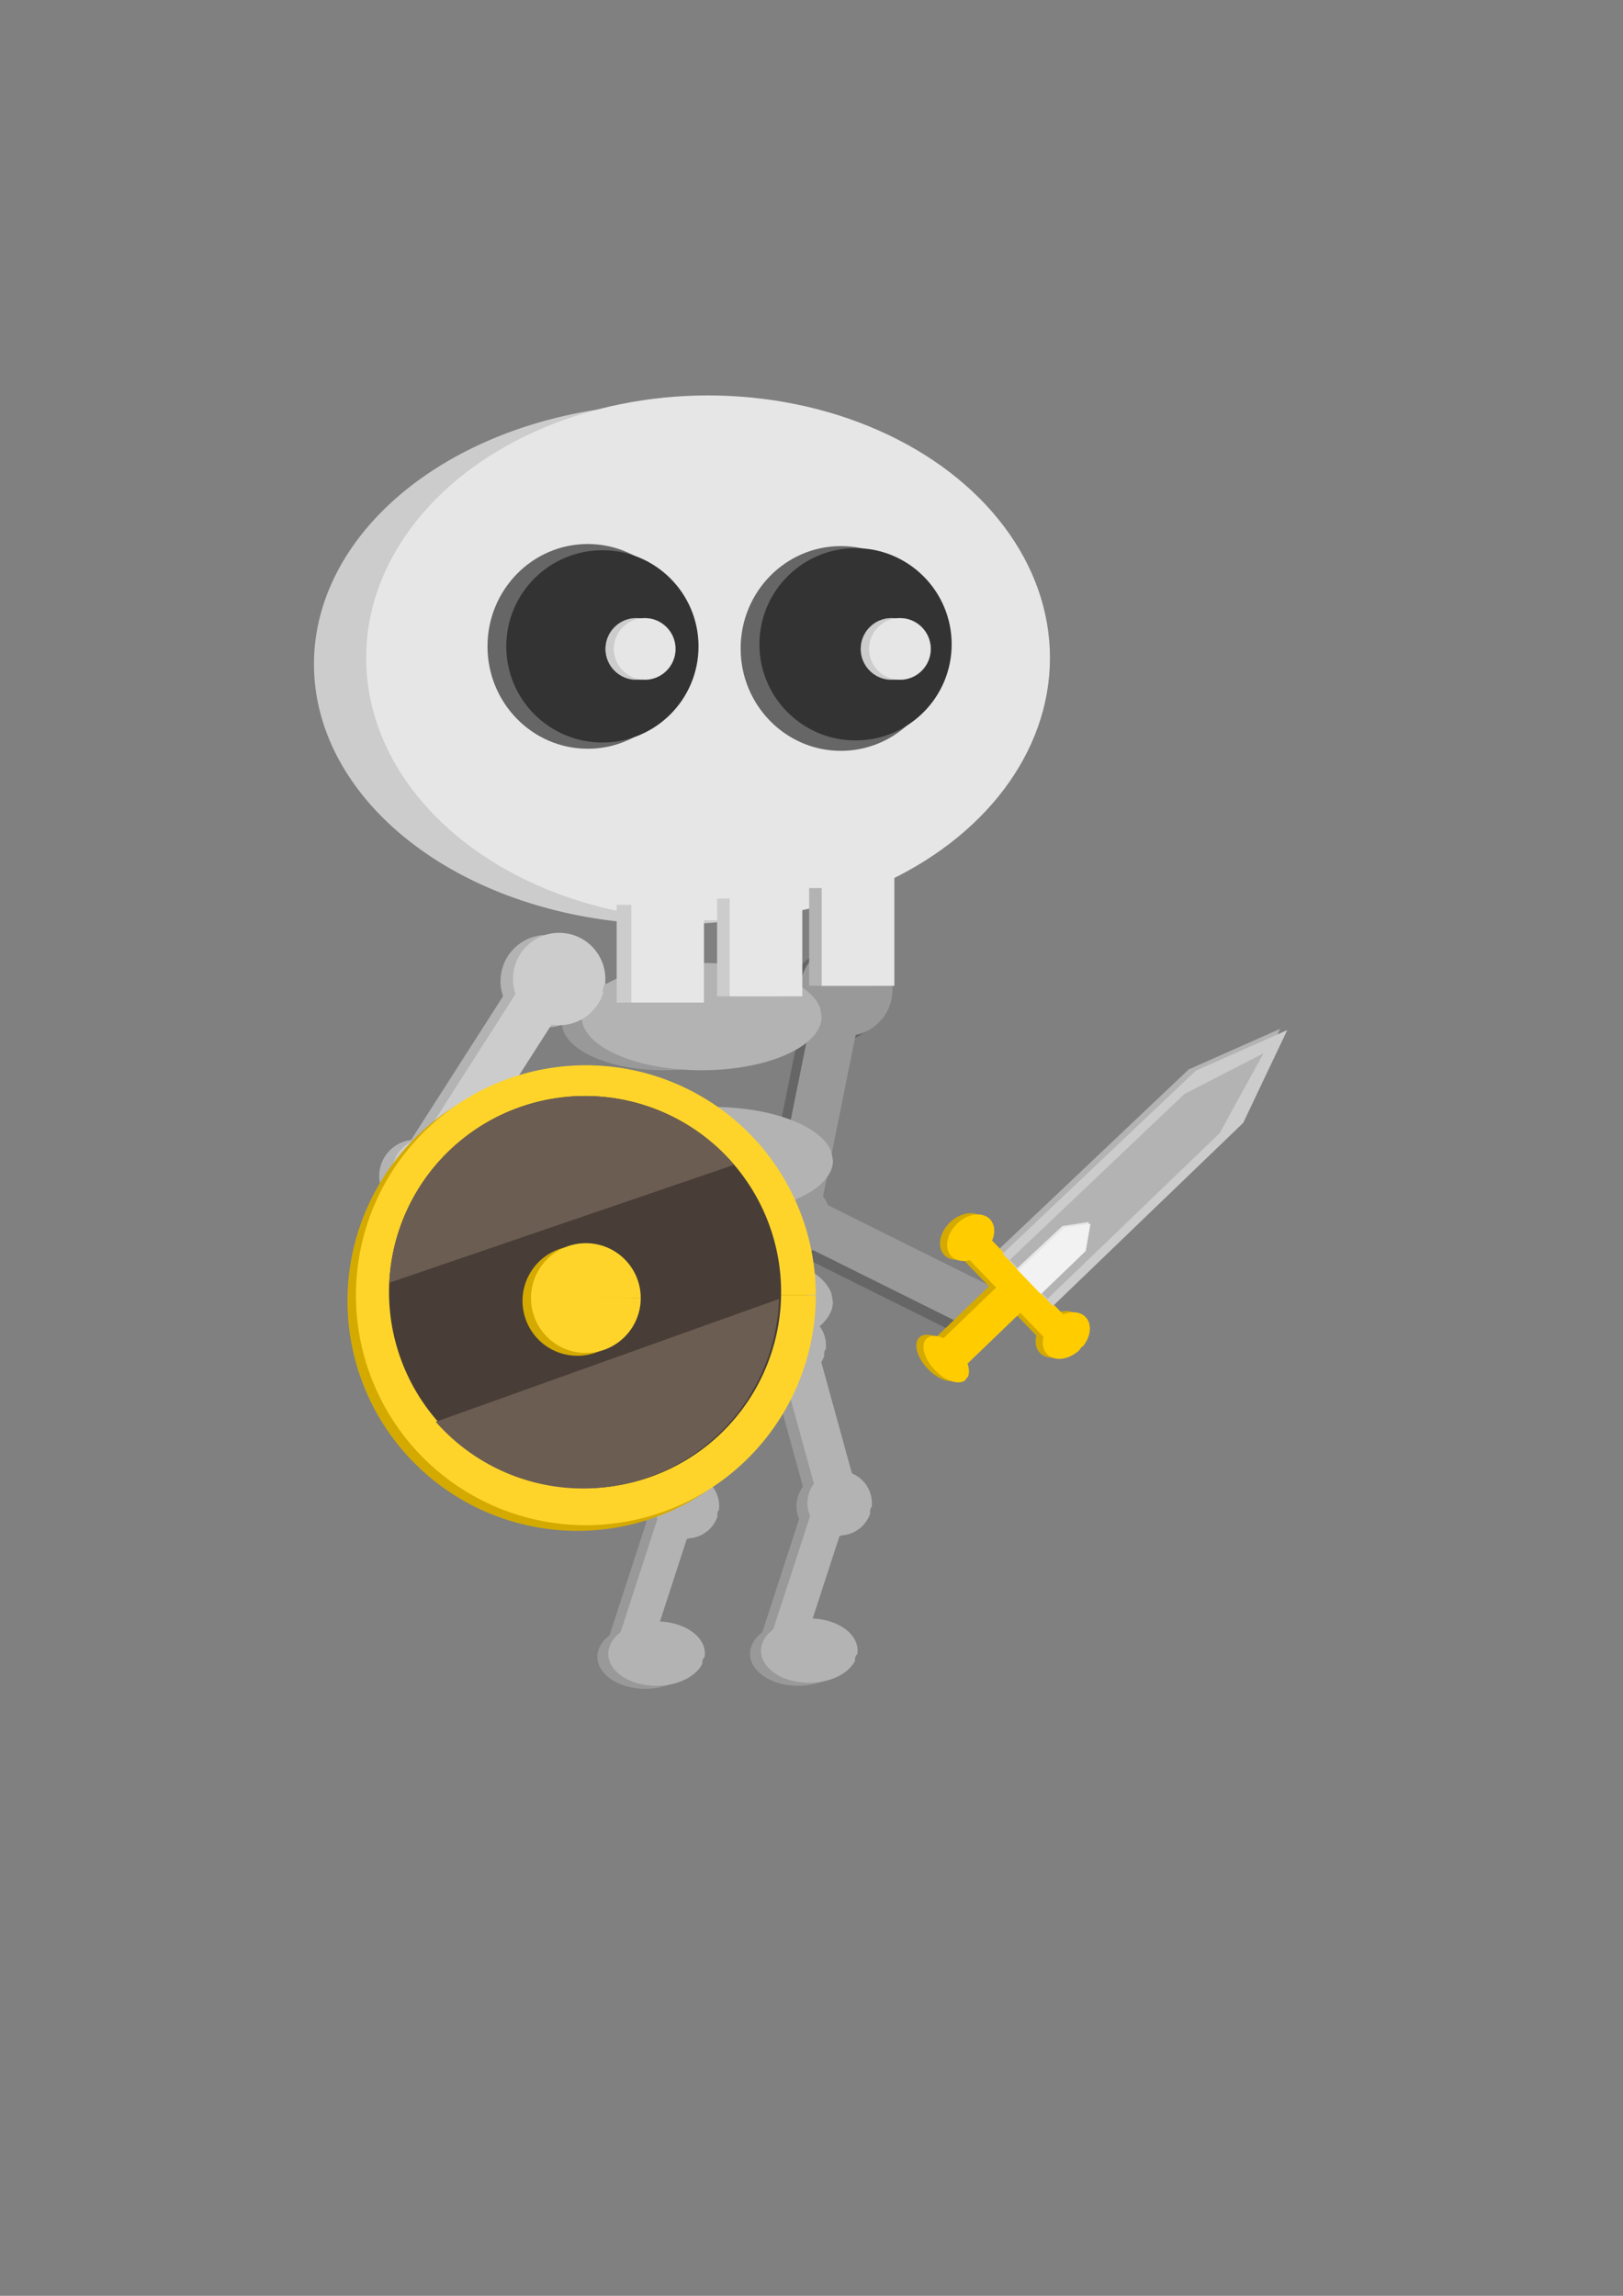 <?xml version="1.0" encoding="UTF-8" standalone="no"?>
<!-- Created with Inkscape (http://www.inkscape.org/) -->

<svg
   width="210mm"
   height="297mm"
   viewBox="0 0 210 297"
   version="1.1"
   id="svg1"
   inkscape:version="1.3.2 (091e20e, 2023-11-25, custom)"
   sodipodi:docname="Skeleton.svg"
   xmlns:inkscape="http://www.inkscape.org/namespaces/inkscape"
   xmlns:sodipodi="http://sodipodi.sourceforge.net/DTD/sodipodi-0.dtd"
   xmlns="http://www.w3.org/2000/svg"
   xmlns:svg="http://www.w3.org/2000/svg">
  <rect x="0" y="0" width="210" height="297" fill="#808080" stroke="none"/>
  <sodipodi:namedview
     id="namedview1"
     pagecolor="#505050"
     bordercolor="#eeeeee"
     borderopacity="1"
     inkscape:showpageshadow="0"
     inkscape:pageopacity="0"
     inkscape:pagecheckerboard="0"
     inkscape:deskcolor="#505050"
     inkscape:document-units="mm"
     inkscape:zoom="1.0242632"
     inkscape:cx="673.1668"
     inkscape:cy="493.52548"
     inkscape:window-width="1920"
     inkscape:window-height="1009"
     inkscape:window-x="-8"
     inkscape:window-y="-8"
     inkscape:window-maximized="1"
     inkscape:current-layer="layer2"
     showguides="true" />
  <defs
     id="defs1">
    <inkscape:path-effect
       effect="fillet_chamfer"
       id="path-effect108"
       is_visible="true"
       lpeversion="1"
       nodesatellites_param="F,0,0,1,0,0,0,1 @ F,0,0,1,0,14.613,0,1 @ F,0,0,1,0,0,0,1 @ F,0,0,1,0,30.102,0,1"
       radius="0"
       unit="px"
       method="auto"
       mode="F"
       chamfer_steps="1"
       flexible="false"
       use_knot_distance="true"
       apply_no_radius="true"
       apply_with_radius="true"
       only_selected="false"
       hide_knots="false" />
    <inkscape:path-effect
       effect="fillet_chamfer"
       id="path-effect77"
       is_visible="true"
       lpeversion="1"
       nodesatellites_param="F,0,0,1,0,0,0,1 @ F,0,0,1,0,0,0,1 @ F,0,0,1,0,0,0,1 @ F,0,0,1,0,0,0,1"
       radius="0"
       unit="px"
       method="auto"
       mode="F"
       chamfer_steps="1"
       flexible="false"
       use_knot_distance="true"
       apply_no_radius="true"
       apply_with_radius="true"
       only_selected="false"
       hide_knots="false" />
  </defs>
  <g
     inkscape:groupmode="layer"
     id="layer6"
     inkscape:label="Layer -3" />
  <g
     inkscape:groupmode="layer"
     id="layer5"
     inkscape:label="Layer -2"
     sodipodi:insensitive="true">
    <g
       id="g15"
       transform="rotate(-4.371,-345.86,568.453)">
      <path
         style="fill:#666666;fill-opacity:1;stroke:#666666;stroke-width:0.27"
         id="path12"
         sodipodi:type="arc"
         sodipodi:cx="140.28043"
         sodipodi:cy="164.75642"
         sodipodi:rx="5.8421469"
         sodipodi:ry="5.8421197"
         sodipodi:start="0"
         sodipodi:end="6.1253242"
         sodipodi:open="true"
         sodipodi:arc-type="arc"
         d="m 146.123,164.756 a 5.842,5.842 0 0 1 -5.612,5.838 5.842,5.842 0 0 1 -6.054,-5.377 5.842,5.842 0 0 1 5.134,-6.262 5.842,5.842 0 0 1 6.46,4.883" />
      <rect
         style="fill:#666666;fill-opacity:1;stroke:#666666;stroke-width:0.202"
         id="rect12"
         width="5.854"
         height="25.925"
         x="176.246"
         y="122.401"
         transform="rotate(15.805)" />
      <path
         style="fill:#666666;fill-opacity:1;stroke:#666666;stroke-width:0.213"
         id="path13"
         sodipodi:type="arc"
         sodipodi:cx="131.33022"
         sodipodi:cy="193.79884"
         sodipodi:rx="4.5924873"
         sodipodi:ry="4.5924659"
         sodipodi:start="0"
         sodipodi:end="6.1253242"
         sodipodi:open="true"
         sodipodi:arc-type="arc"
         d="m 135.923,193.799 a 4.592,4.592 0 0 1 -4.411,4.589 4.592,4.592 0 0 1 -4.759,-4.227 4.592,4.592 0 0 1 4.036,-4.922 4.592,4.592 0 0 1 5.078,3.838" />
      <rect
         style="fill:#666666;fill-opacity:1;stroke:#666666;stroke-width:0.202"
         id="rect13"
         width="5.854"
         height="25.925"
         x="-101.642"
         y="213.895"
         transform="rotate(-59.195)" />
      <path
         style="fill:#999999;fill-opacity:1;stroke:#999999;stroke-width:0.27"
         id="path14"
         sodipodi:type="arc"
         sodipodi:cx="141.74168"
         sodipodi:cy="164.02579"
         sodipodi:rx="5.8421469"
         sodipodi:ry="5.8421197"
         sodipodi:start="0"
         sodipodi:end="6.1253242"
         sodipodi:open="true"
         sodipodi:arc-type="arc"
         d="m 147.584,164.026 a 5.842,5.842 0 0 1 -5.612,5.838 5.842,5.842 0 0 1 -6.054,-5.377 5.842,5.842 0 0 1 5.134,-6.262 5.842,5.842 0 0 1 6.46,4.883" />
      <rect
         style="fill:#999999;fill-opacity:1;stroke:#999999;stroke-width:0.202"
         id="rect14"
         width="5.854"
         height="25.925"
         x="177.453"
         y="121.3"
         transform="rotate(15.805)" />
      <path
         style="fill:#999999;fill-opacity:1;stroke:#999999;stroke-width:0.213"
         id="path15"
         sodipodi:type="arc"
         sodipodi:cx="132.79147"
         sodipodi:cy="193.06821"
         sodipodi:rx="4.5924873"
         sodipodi:ry="4.5924659"
         sodipodi:start="0"
         sodipodi:end="6.1253242"
         sodipodi:open="true"
         sodipodi:arc-type="arc"
         d="m 137.384,193.068 a 4.592,4.592 0 0 1 -4.411,4.589 4.592,4.592 0 0 1 -4.759,-4.227 4.592,4.592 0 0 1 4.036,-4.922 4.592,4.592 0 0 1 5.078,3.838" />
      <rect
         style="fill:#999999;fill-opacity:1;stroke:#999999;stroke-width:0.202"
         id="rect15"
         width="5.854"
         height="25.925"
         x="-100.266"
         y="214.776"
         transform="rotate(-59.195)" />
    </g>
  </g>
  <g
     inkscape:groupmode="layer"
     id="layer4"
     inkscape:label="Layer -1">
    <g
       id="g54"
       transform="matrix(1.394,0,0,0.717,-27.111,42.852)">
      <path
         style="fill:#999999;stroke-width:0.28"
         id="path53"
         sodipodi:type="arc"
         sodipodi:cx="81.099625"
         sodipodi:cy="124.7546"
         sodipodi:rx="9.4981546"
         sodipodi:ry="8.5848713"
         sodipodi:start="0"
         sodipodi:end="6.1253242"
         sodipodi:open="true"
         sodipodi:arc-type="arc"
         d="m 90.598,124.755 a 9.498,8.585 0 0 1 -9.123,8.578 9.498,8.585 0 0 1 -9.843,-7.901 9.498,8.585 0 0 1 8.347,-9.202 9.498,8.585 0 0 1 10.502,7.175" />
      <path
         style="fill:#b3b3b3;stroke-width:0.228"
         id="path54"
         sodipodi:type="arc"
         sodipodi:cx="84.570114"
         sodipodi:cy="123.65867"
         sodipodi:rx="11.142065"
         sodipodi:ry="9.6808109"
         sodipodi:start="0"
         sodipodi:end="6.1253242"
         sodipodi:open="true"
         sodipodi:arc-type="arc"
         d="m 95.712,123.659 a 11.142,9.681 0 0 1 -10.702,9.673 11.142,9.681 0 0 1 -11.547,-8.91 11.142,9.681 0 0 1 9.791,-10.376 11.142,9.681 0 0 1 12.32,8.091" />
    </g>
    <g
       id="g57"
       transform="matrix(1.394,0,0,0.717,-25.649,61.483)">
      <path
         style="fill:#999999;stroke-width:0.28"
         id="path56"
         sodipodi:type="arc"
         sodipodi:cx="81.099625"
         sodipodi:cy="124.7546"
         sodipodi:rx="9.4981546"
         sodipodi:ry="8.5848713"
         sodipodi:start="0"
         sodipodi:end="6.1253242"
         sodipodi:open="true"
         sodipodi:arc-type="arc"
         d="m 90.598,124.755 a 9.498,8.585 0 0 1 -9.123,8.578 9.498,8.585 0 0 1 -9.843,-7.901 9.498,8.585 0 0 1 8.347,-9.202 9.498,8.585 0 0 1 10.502,7.175" />
      <path
         style="fill:#b3b3b3;stroke-width:0.228"
         id="path57"
         sodipodi:type="arc"
         sodipodi:cx="84.570114"
         sodipodi:cy="123.65867"
         sodipodi:rx="11.142065"
         sodipodi:ry="9.6808109"
         sodipodi:start="0"
         sodipodi:end="6.1253242"
         sodipodi:open="true"
         sodipodi:arc-type="arc"
         d="m 95.712,123.659 a 11.142,9.681 0 0 1 -10.702,9.673 11.142,9.681 0 0 1 -11.547,-8.91 11.142,9.681 0 0 1 9.791,-10.376 11.142,9.681 0 0 1 12.32,8.091" />
    </g>
    <g
       id="g30">
      <path
         style="fill:#999999;stroke-width:0.28"
         id="path58"
         sodipodi:type="arc"
         sodipodi:cx="87.398521"
         sodipodi:cy="169.19536"
         sodipodi:rx="13.239851"
         sodipodi:ry="6.1551905"
         sodipodi:start="0"
         sodipodi:end="6.1253242"
         sodipodi:open="true"
         sodipodi:arc-type="arc"
         d="m 100.638,169.195 a 13.24,6.155 0 0 1 -12.717,6.15 13.24,6.155 0 0 1 -13.721,-5.665 13.24,6.155 0 0 1 11.635,-6.597 13.24,6.155 0 0 1 14.639,5.144" />
      <g
         id="g23"
         transform="translate(-84.598,-23.507)">
        <path
           style="fill:#999999;fill-opacity:1;stroke:#999999;stroke-width:0.189"
           id="path21"
           sodipodi:type="arc"
           sodipodi:cx="216.4249"
           sodipodi:cy="141.74715"
           sodipodi:rx="4.0750484"
           sodipodi:ry="4.0750294"
           sodipodi:start="0"
           sodipodi:end="6.1253242"
           sodipodi:open="true"
           sodipodi:arc-type="arc"
           d="m 220.5,141.747 a 4.075,4.075 0 0 1 -3.914,4.072 4.075,4.075 0 0 1 -4.223,-3.751 4.075,4.075 0 0 1 3.581,-4.368 4.075,4.075 0 0 1 4.506,3.406"
           transform="rotate(16.829)" />
        <rect
           style="fill:#999999;fill-opacity:1;stroke:#999999;stroke-width:0.17"
           id="rect21"
           width="4.923"
           height="21.802"
           x="105.371"
           y="235.318"
           transform="rotate(-15.393)" />
        <path
           style="fill:#999999;fill-opacity:1;stroke:#999999;stroke-width:0.189"
           id="path22"
           sodipodi:type="arc"
           sodipodi:cx="228.01982"
           sodipodi:cy="159.56006"
           sodipodi:rx="4.0750484"
           sodipodi:ry="4.0750294"
           sodipodi:start="0"
           sodipodi:end="6.1253242"
           sodipodi:open="true"
           sodipodi:arc-type="arc"
           d="m 232.095,159.56 a 4.075,4.075 0 0 1 -3.914,4.072 4.075,4.075 0 0 1 -4.223,-3.751 4.075,4.075 0 0 1 3.581,-4.368 4.075,4.075 0 0 1 4.506,3.406"
           transform="rotate(16.829)" />
        <rect
           style="fill:#999999;fill-opacity:1;stroke:#999999;stroke-width:0.147"
           id="rect22"
           width="4.272"
           height="18.919"
           x="228.253"
           y="156.366"
           transform="rotate(18.025)" />
        <path
           style="fill:#999999;fill-opacity:1;stroke:#999999;stroke-width:0.234"
           id="path23"
           sodipodi:type="arc"
           sodipodi:cx="258.40021"
           sodipodi:cy="205.68243"
           sodipodi:rx="5.9748015"
           sodipodi:ry="4.2657647"
           sodipodi:start="0"
           sodipodi:end="6.1253242"
           sodipodi:open="true"
           sodipodi:arc-type="arc"
           d="m 264.375,205.682 a 5.975,4.266 0 0 1 -5.739,4.262 5.975,4.266 0 0 1 -6.192,-3.926 5.975,4.266 0 0 1 5.25,-4.572 5.975,4.266 0 0 1 6.606,3.565"
           transform="matrix(0.981,0.196,-0.415,0.91,0,0)" />
        <path
           style="fill:#b3b3b3;fill-opacity:1;stroke:#b3b3b3;stroke-width:0.189"
           id="path18"
           sodipodi:type="arc"
           sodipodi:cx="217.67261"
           sodipodi:cy="140.96494"
           sodipodi:rx="4.0750484"
           sodipodi:ry="4.0750294"
           sodipodi:start="0"
           sodipodi:end="6.1253242"
           sodipodi:open="true"
           sodipodi:arc-type="arc"
           d="m 221.748,140.965 a 4.075,4.075 0 0 1 -3.914,4.072 4.075,4.075 0 0 1 -4.223,-3.751 4.075,4.075 0 0 1 3.581,-4.368 4.075,4.075 0 0 1 4.506,3.406"
           transform="rotate(16.829)" />
        <rect
           style="fill:#b3b3b3;fill-opacity:1;stroke:#b3b3b3;stroke-width:0.17"
           id="rect18"
           width="4.923"
           height="21.802"
           x="106.843"
           y="235.321"
           transform="rotate(-15.393)" />
        <path
           style="fill:#b3b3b3;fill-opacity:1;stroke:#b3b3b3;stroke-width:0.189"
           id="path19"
           sodipodi:type="arc"
           sodipodi:cx="229.26753"
           sodipodi:cy="158.77785"
           sodipodi:rx="4.0750484"
           sodipodi:ry="4.0750294"
           sodipodi:start="0"
           sodipodi:end="6.1253242"
           sodipodi:open="true"
           sodipodi:arc-type="arc"
           d="m 233.343,158.778 a 4.075,4.075 0 0 1 -3.914,4.072 4.075,4.075 0 0 1 -4.223,-3.751 4.075,4.075 0 0 1 3.581,-4.368 4.075,4.075 0 0 1 4.506,3.406"
           transform="rotate(16.829)" />
        <rect
           style="fill:#b3b3b3;fill-opacity:1;stroke:#b3b3b3;stroke-width:0.147"
           id="rect19"
           width="4.272"
           height="18.919"
           x="229.484"
           y="155.558"
           transform="rotate(18.025)" />
        <path
           style="fill:#b3b3b3;fill-opacity:1;stroke:#b3b3b3;stroke-width:0.234"
           id="path20"
           sodipodi:type="arc"
           sodipodi:cx="259.56238"
           sodipodi:cy="205.00548"
           sodipodi:rx="5.9748015"
           sodipodi:ry="4.2657647"
           sodipodi:start="0"
           sodipodi:end="6.1253242"
           sodipodi:open="true"
           sodipodi:arc-type="arc"
           d="m 265.537,205.005 a 5.975,4.266 0 0 1 -5.739,4.262 5.975,4.266 0 0 1 -6.192,-3.926 5.975,4.266 0 0 1 5.25,-4.572 5.975,4.266 0 0 1 6.606,3.565"
           transform="matrix(0.981,0.196,-0.415,0.91,0,0)" />
      </g>
      <g
         id="g29"
         transform="translate(-64.837,-23.894)">
        <path
           style="fill:#999999;fill-opacity:1;stroke:#999999;stroke-width:0.189"
           id="path24"
           sodipodi:type="arc"
           sodipodi:cx="216.4249"
           sodipodi:cy="141.74715"
           sodipodi:rx="4.0750484"
           sodipodi:ry="4.0750294"
           sodipodi:start="0"
           sodipodi:end="6.1253242"
           sodipodi:open="true"
           sodipodi:arc-type="arc"
           d="m 220.5,141.747 a 4.075,4.075 0 0 1 -3.914,4.072 4.075,4.075 0 0 1 -4.223,-3.751 4.075,4.075 0 0 1 3.581,-4.368 4.075,4.075 0 0 1 4.506,3.406"
           transform="rotate(16.829)" />
        <rect
           style="fill:#999999;fill-opacity:1;stroke:#999999;stroke-width:0.17"
           id="rect24"
           width="4.923"
           height="21.802"
           x="105.371"
           y="235.318"
           transform="rotate(-15.393)" />
        <path
           style="fill:#999999;fill-opacity:1;stroke:#999999;stroke-width:0.189"
           id="path25"
           sodipodi:type="arc"
           sodipodi:cx="228.01982"
           sodipodi:cy="159.56006"
           sodipodi:rx="4.0750484"
           sodipodi:ry="4.0750294"
           sodipodi:start="0"
           sodipodi:end="6.1253242"
           sodipodi:open="true"
           sodipodi:arc-type="arc"
           d="m 232.095,159.56 a 4.075,4.075 0 0 1 -3.914,4.072 4.075,4.075 0 0 1 -4.223,-3.751 4.075,4.075 0 0 1 3.581,-4.368 4.075,4.075 0 0 1 4.506,3.406"
           transform="rotate(16.829)" />
        <rect
           style="fill:#999999;fill-opacity:1;stroke:#999999;stroke-width:0.147"
           id="rect25"
           width="4.272"
           height="18.919"
           x="228.253"
           y="156.366"
           transform="rotate(18.025)" />
        <path
           style="fill:#999999;fill-opacity:1;stroke:#999999;stroke-width:0.234"
           id="path26"
           sodipodi:type="arc"
           sodipodi:cx="258.40021"
           sodipodi:cy="205.68243"
           sodipodi:rx="5.9748015"
           sodipodi:ry="4.2657647"
           sodipodi:start="0"
           sodipodi:end="6.1253242"
           sodipodi:open="true"
           sodipodi:arc-type="arc"
           d="m 264.375,205.682 a 5.975,4.266 0 0 1 -5.739,4.262 5.975,4.266 0 0 1 -6.192,-3.926 5.975,4.266 0 0 1 5.25,-4.572 5.975,4.266 0 0 1 6.606,3.565"
           transform="matrix(0.981,0.196,-0.415,0.91,0,0)" />
        <path
           style="fill:#b3b3b3;fill-opacity:1;stroke:#b3b3b3;stroke-width:0.189"
           id="path27"
           sodipodi:type="arc"
           sodipodi:cx="217.67261"
           sodipodi:cy="140.96494"
           sodipodi:rx="4.0750484"
           sodipodi:ry="4.0750294"
           sodipodi:start="0"
           sodipodi:end="6.1253242"
           sodipodi:open="true"
           sodipodi:arc-type="arc"
           d="m 221.748,140.965 a 4.075,4.075 0 0 1 -3.914,4.072 4.075,4.075 0 0 1 -4.223,-3.751 4.075,4.075 0 0 1 3.581,-4.368 4.075,4.075 0 0 1 4.506,3.406"
           transform="rotate(16.829)" />
        <rect
           style="fill:#b3b3b3;fill-opacity:1;stroke:#b3b3b3;stroke-width:0.17"
           id="rect27"
           width="4.923"
           height="21.802"
           x="106.843"
           y="235.321"
           transform="rotate(-15.393)" />
        <path
           style="fill:#b3b3b3;fill-opacity:1;stroke:#b3b3b3;stroke-width:0.189"
           id="path28"
           sodipodi:type="arc"
           sodipodi:cx="229.26753"
           sodipodi:cy="158.77785"
           sodipodi:rx="4.0750484"
           sodipodi:ry="4.0750294"
           sodipodi:start="0"
           sodipodi:end="6.1253242"
           sodipodi:open="true"
           sodipodi:arc-type="arc"
           d="m 233.343,158.778 a 4.075,4.075 0 0 1 -3.914,4.072 4.075,4.075 0 0 1 -4.223,-3.751 4.075,4.075 0 0 1 3.581,-4.368 4.075,4.075 0 0 1 4.506,3.406"
           transform="rotate(16.829)" />
        <rect
           style="fill:#b3b3b3;fill-opacity:1;stroke:#b3b3b3;stroke-width:0.147"
           id="rect28"
           width="4.272"
           height="18.919"
           x="229.484"
           y="155.558"
           transform="rotate(18.025)" />
        <path
           style="fill:#b3b3b3;fill-opacity:1;stroke:#b3b3b3;stroke-width:0.234"
           id="path29"
           sodipodi:type="arc"
           sodipodi:cx="259.56238"
           sodipodi:cy="205.00548"
           sodipodi:rx="5.9748015"
           sodipodi:ry="4.2657647"
           sodipodi:start="0"
           sodipodi:end="6.1253242"
           sodipodi:open="true"
           sodipodi:arc-type="arc"
           d="m 265.537,205.005 a 5.975,4.266 0 0 1 -5.739,4.262 5.975,4.266 0 0 1 -6.192,-3.926 5.975,4.266 0 0 1 5.25,-4.572 5.975,4.266 0 0 1 6.606,3.565"
           transform="matrix(0.981,0.196,-0.415,0.91,0,0)" />
      </g>
      <path
         style="fill:#b3b3b3;stroke-width:0.228"
         id="path59"
         sodipodi:type="arc"
         sodipodi:cx="92.236168"
         sodipodi:cy="168.40959"
         sodipodi:rx="15.531363"
         sodipodi:ry="6.9409585"
         sodipodi:start="0"
         sodipodi:end="6.1253242"
         sodipodi:open="true"
         sodipodi:arc-type="arc"
         d="m 107.768,168.41 a 15.531,6.941 0 0 1 -14.919,6.936 15.531,6.941 0 0 1 -16.096,-6.388 15.531,6.941 0 0 1 13.648,-7.44 15.531,6.941 0 0 1 17.173,5.801" />
    </g>
  </g>
  <g
     inkscape:groupmode="layer"
     id="layer3"
     inkscape:label="Layer 0">
    <g
       id="g74"
       transform="rotate(16.829,233.373,-89.212)">
      <path
         style="fill:#b3b3b3;fill-opacity:1;stroke:#b3b3b3;stroke-width:0.27"
         id="path73"
         sodipodi:type="arc"
         sodipodi:cx="140.28043"
         sodipodi:cy="164.75642"
         sodipodi:rx="5.8421469"
         sodipodi:ry="5.8421197"
         sodipodi:start="0"
         sodipodi:end="6.1253242"
         sodipodi:open="true"
         sodipodi:arc-type="arc"
         d="m 146.123,164.756 a 5.842,5.842 0 0 1 -5.612,5.838 5.842,5.842 0 0 1 -6.054,-5.377 5.842,5.842 0 0 1 5.134,-6.262 5.842,5.842 0 0 1 6.46,4.883" />
      <rect
         style="fill:#b3b3b3;fill-opacity:1;stroke:#b3b3b3;stroke-width:0.202"
         id="rect73"
         width="5.854"
         height="25.925"
         x="176.246"
         y="122.401"
         transform="rotate(15.805)" />
      <path
         style="fill:#b3b3b3;fill-opacity:1;stroke:#b3b3b3;stroke-width:0.213"
         id="path74"
         sodipodi:type="arc"
         sodipodi:cx="131.33022"
         sodipodi:cy="193.79884"
         sodipodi:rx="4.5924873"
         sodipodi:ry="4.5924659"
         sodipodi:start="0"
         sodipodi:end="6.1253242"
         sodipodi:open="true"
         sodipodi:arc-type="arc"
         d="m 135.923,193.799 a 4.592,4.592 0 0 1 -4.411,4.589 4.592,4.592 0 0 1 -4.759,-4.227 4.592,4.592 0 0 1 4.036,-4.922 4.592,4.592 0 0 1 5.078,3.838" />
      <rect
         style="fill:#b3b3b3;fill-opacity:1;stroke:#b3b3b3;stroke-width:0.202"
         id="rect74"
         width="5.854"
         height="25.925"
         x="-101.642"
         y="213.895"
         transform="rotate(-59.195)" />
      <path
         style="fill:#cccccc;fill-opacity:1;stroke:#cccccc;stroke-width:0.27"
         id="path71"
         sodipodi:type="arc"
         sodipodi:cx="141.74168"
         sodipodi:cy="164.02579"
         sodipodi:rx="5.8421469"
         sodipodi:ry="5.8421197"
         sodipodi:start="0"
         sodipodi:end="6.1253242"
         sodipodi:open="true"
         sodipodi:arc-type="arc"
         d="m 147.584,164.026 a 5.842,5.842 0 0 1 -5.612,5.838 5.842,5.842 0 0 1 -6.054,-5.377 5.842,5.842 0 0 1 5.134,-6.262 5.842,5.842 0 0 1 6.46,4.883" />
      <rect
         style="fill:#cccccc;fill-opacity:1;stroke:#cccccc;stroke-width:0.202"
         id="rect71"
         width="5.854"
         height="25.925"
         x="177.453"
         y="121.3"
         transform="rotate(15.805)" />
      <path
         style="fill:#cccccc;fill-opacity:1;stroke:#cccccc;stroke-width:0.213"
         id="path72"
         sodipodi:type="arc"
         sodipodi:cx="132.79147"
         sodipodi:cy="193.06821"
         sodipodi:rx="4.5924873"
         sodipodi:ry="4.5924659"
         sodipodi:start="0"
         sodipodi:end="6.1253242"
         sodipodi:open="true"
         sodipodi:arc-type="arc"
         d="m 137.384,193.068 a 4.592,4.592 0 0 1 -4.411,4.589 4.592,4.592 0 0 1 -4.759,-4.227 4.592,4.592 0 0 1 4.036,-4.922 4.592,4.592 0 0 1 5.078,3.838" />
      <rect
         style="fill:#cccccc;fill-opacity:1;stroke:#cccccc;stroke-width:0.202"
         id="rect72"
         width="5.854"
         height="25.925"
         x="-100.266"
         y="214.776"
         transform="rotate(-59.195)" />
    </g>
    <g
       id="g11"
       transform="matrix(0.513,0.533,-0.533,0.513,178.635,-43.963)"
       sodipodi:insensitive="true">
      <rect
         style="fill:#d4aa00;fill-opacity:1;stroke:#d4aa00;stroke-width:0.119"
         id="rect75-1"
         width="21.516"
         height="5.077"
         x="149.23"
         y="241.419"
         ry="0" />
      <path
         style="fill:#d4aa00;fill-opacity:1;stroke:#d4aa00;stroke-width:0.152"
         id="path77-1"
         sodipodi:type="arc"
         sodipodi:cx="171.95187"
         sodipodi:cy="243.52884"
         sodipodi:rx="3.3443079"
         sodipodi:ry="4.594542"
         sodipodi:start="0"
         sodipodi:end="6.1253242"
         sodipodi:open="true"
         sodipodi:arc-type="arc"
         d="m 175.296,243.529 a 3.344,4.595 0 0 1 -3.212,4.591 3.344,4.595 0 0 1 -3.466,-4.229 3.344,4.595 0 0 1 2.939,-4.925 3.344,4.595 0 0 1 3.698,3.84" />
      <path
         id="rect225-6"
         style="fill:#b3b3b3;stroke:#b3b3b3;stroke-width:0.265"
         d="m 154.417,195.096 5.845,-16.074 6.21,16.439 v 46.03 h -12.421 z"
         sodipodi:nodetypes="cccccc" />
      <path
         style="fill:#d4aa00;fill-opacity:1;stroke:#d4aa00;stroke-width:0.152"
         id="path5-8"
         sodipodi:type="arc"
         sodipodi:cx="148.02383"
         sodipodi:cy="243.71149"
         sodipodi:rx="3.3443079"
         sodipodi:ry="4.594542"
         sodipodi:start="0"
         sodipodi:end="6.1253242"
         sodipodi:open="true"
         sodipodi:arc-type="arc"
         d="m 151.368,243.711 a 3.344,4.595 0 0 1 -3.212,4.591 3.344,4.595 0 0 1 -3.466,-4.229 3.344,4.595 0 0 1 2.939,-4.925 3.344,4.595 0 0 1 3.698,3.84" />
      <rect
         style="fill:#d4aa00;fill-opacity:1;stroke:#d4aa00;stroke-width:0.108"
         id="rect9-8"
         width="6.002"
         height="14.952"
         x="157.444"
         y="246.345"
         ry="0" />
      <path
         style="fill:#d4aa00;fill-opacity:1;stroke:#d4aa00;stroke-width:0.14"
         id="path9-2"
         sodipodi:type="arc"
         sodipodi:cx="160.35324"
         sodipodi:cy="261.52048"
         sodipodi:rx="4.9026065"
         sodipodi:ry="2.6823676"
         sodipodi:start="0"
         sodipodi:end="6.1253242"
         sodipodi:open="true"
         sodipodi:arc-type="arc"
         d="m 165.256,261.52 a 4.903,2.682 0 0 1 -4.709,2.68 4.903,2.682 0 0 1 -5.081,-2.469 4.903,2.682 0 0 1 4.308,-2.875 4.903,2.682 0 0 1 5.421,2.242" />
      <rect
         style="fill:#ffcc00;fill-opacity:1;stroke:#ffcc00;stroke-width:0.119"
         id="rect75"
         width="21.516"
         height="5.077"
         x="150.254"
         y="240.669"
         ry="0" />
      <path
         style="fill:#ffcc00;fill-opacity:1;stroke:#ffcc00;stroke-width:0.152"
         id="path77"
         sodipodi:type="arc"
         sodipodi:cx="172.97597"
         sodipodi:cy="242.77924"
         sodipodi:rx="3.3443079"
         sodipodi:ry="4.594542"
         sodipodi:start="0"
         sodipodi:end="6.1253242"
         sodipodi:open="true"
         sodipodi:arc-type="arc"
         d="m 176.32,242.779 a 3.344,4.595 0 0 1 -3.212,4.591 3.344,4.595 0 0 1 -3.466,-4.229 3.344,4.595 0 0 1 2.939,-4.925 3.344,4.595 0 0 1 3.698,3.84" />
      <path
         id="rect225"
         style="fill:#cccccc;stroke:#cccccc;stroke-width:0.265"
         d="m 155.441,194.347 5.845,-16.074 6.21,16.439 v 46.03 h -12.421 z"
         sodipodi:nodetypes="cccccc" />
      <path
         id="path4"
         style="fill:#b3b3b3;stroke:#b3b3b3;stroke-width:0.217"
         d="m 156.972,198.601 4.358,-14.546 4.631,14.877 V 240.587 h -9.262 z"
         sodipodi:nodetypes="cccccc" />
      <path
         style="fill:#ffcc00;fill-opacity:1;stroke:#ffcc00;stroke-width:0.152"
         id="path5"
         sodipodi:type="arc"
         sodipodi:cx="149.04793"
         sodipodi:cy="242.9619"
         sodipodi:rx="3.3443079"
         sodipodi:ry="4.594542"
         sodipodi:start="0"
         sodipodi:end="6.1253242"
         sodipodi:open="true"
         sodipodi:arc-type="arc"
         d="m 152.392,242.962 a 3.344,4.595 0 0 1 -3.212,4.591 3.344,4.595 0 0 1 -3.466,-4.229 3.344,4.595 0 0 1 2.939,-4.925 3.344,4.595 0 0 1 3.698,3.84" />
      <rect
         style="fill:#ffcc00;fill-opacity:1;stroke:#ffcc00;stroke-width:0.108"
         id="rect9"
         width="6.002"
         height="14.952"
         x="158.468"
         y="245.595"
         ry="0" />
      <path
         style="fill:#ffcc00;fill-opacity:1;stroke:#ffcc00;stroke-width:0.14"
         id="path9"
         sodipodi:type="arc"
         sodipodi:cx="161.37733"
         sodipodi:cy="260.77087"
         sodipodi:rx="4.9026065"
         sodipodi:ry="2.6823676"
         sodipodi:start="0"
         sodipodi:end="6.1253242"
         sodipodi:open="true"
         sodipodi:arc-type="arc"
         d="m 166.28,260.771 a 4.903,2.682 0 0 1 -4.709,2.68 4.903,2.682 0 0 1 -5.081,-2.469 4.903,2.682 0 0 1 4.308,-2.875 4.903,2.682 0 0 1 5.421,2.242" />
      <path
         id="path10"
         style="fill:#e6e6e6;stroke:#e6e6e6;stroke-width:0.086"
         d="m 158.733,230.011 2.654,-3.773 2.82,3.859 v 10.805 h -5.64 z"
         sodipodi:nodetypes="cccccc" />
      <path
         id="path11"
         style="fill:#f2f2f2;stroke:#f2f2f2;stroke-width:0.086"
         d="m 159.157,230.011 2.654,-3.773 2.82,3.859 v 10.805 h -5.64 z"
         sodipodi:nodetypes="cccccc" />
    </g>
  </g>
  <g
     inkscape:label="Layer 1"
     inkscape:groupmode="layer"
     id="layer1"
     sodipodi:insensitive="true">
    <g
       id="g66"
       transform="translate(16.1,-36.078)">
      <path
         style="fill:#d4aa00;fill-opacity:1;stroke-width:0.175"
         id="path66"
         sodipodi:type="arc"
         sodipodi:cx="58.608856"
         sodipodi:cy="204.369"
         sodipodi:rx="29.749077"
         sodipodi:ry="29.749077"
         sodipodi:start="0"
         sodipodi:end="6.2816031"
         sodipodi:arc-type="slice"
         d="m 88.358,204.369 a 29.749,29.749 0 0 1 -29.737,29.749 29.749,29.749 0 0 1 -29.761,-29.726 29.749,29.749 0 0 1 29.714,-29.773 29.749,29.749 0 0 1 29.784,29.702 l -29.749,0.047 z" />
      <path
         style="fill:#ffd42a;fill-opacity:1;stroke-width:0.175"
         id="path60"
         sodipodi:type="arc"
         sodipodi:cx="59.704796"
         sodipodi:cy="203.63838"
         sodipodi:rx="29.749077"
         sodipodi:ry="29.749077"
         sodipodi:start="0"
         sodipodi:end="6.2816031"
         sodipodi:arc-type="slice"
         d="m 89.454,203.638 a 29.749,29.749 0 0 1 -29.737,29.749 29.749,29.749 0 0 1 -29.761,-29.726 29.749,29.749 0 0 1 29.714,-29.773 29.749,29.749 0 0 1 29.784,29.702 l -29.749,0.047 z" />
      <path
         style="fill:#483e37;fill-opacity:1;stroke-width:0.149"
         id="path63"
         sodipodi:type="arc"
         sodipodi:cx="-62.441959"
         sodipodi:cy="-202.37575"
         sodipodi:rx="25.365313"
         sodipodi:ry="25.365313"
         sodipodi:start="0.033556977"
         sodipodi:end="0.031258463"
         sodipodi:arc-type="arc"
         d="m -37.091,-201.525 a 25.365,25.365 0 0 1 -26.187,24.5 25.365,25.365 0 0 1 -24.516,-26.173 25.365,25.365 0 0 1 26.159,-24.531 25.365,25.365 0 0 1 24.546,26.145"
         sodipodi:open="true"
         transform="rotate(-179.198)" />
      <path
         style="fill:#6c5d53;fill-opacity:1;stroke-width:0.149"
         id="path61"
         sodipodi:type="arc"
         sodipodi:cx="59.339485"
         sodipodi:cy="203.27307"
         sodipodi:rx="25.365313"
         sodipodi:ry="25.365313"
         sodipodi:start="0.033556977"
         sodipodi:end="2.4208557"
         sodipodi:arc-type="arc"
         d="m 84.691,204.124 a 25.365,25.365 0 0 1 -16.806,23.032 25.365,25.365 0 0 1 -27.602,-7.143"
         sodipodi:open="true" />
      <path
         style="fill:#6c5d53;fill-opacity:1;stroke-width:0.149"
         id="path62"
         sodipodi:type="arc"
         sodipodi:cx="-62.441959"
         sodipodi:cy="-202.37575"
         sodipodi:rx="25.365313"
         sodipodi:ry="25.365313"
         sodipodi:start="0.033556977"
         sodipodi:end="2.4208557"
         sodipodi:arc-type="arc"
         d="m -37.091,-201.525 a 25.365,25.365 0 0 1 -16.806,23.032 25.365,25.365 0 0 1 -27.602,-7.143"
         sodipodi:open="true"
         transform="rotate(-179.198)" />
      <path
         style="fill:#d4aa00;fill-opacity:1;stroke-width:0.042"
         id="path65"
         sodipodi:type="arc"
         sodipodi:cx="58.608856"
         sodipodi:cy="204.369"
         sodipodi:rx="7.0996304"
         sodipodi:ry="7.0996304"
         sodipodi:start="0"
         sodipodi:end="6.2816031"
         sodipodi:arc-type="slice"
         d="m 65.708,204.369 a 7.1,7.1 0 0 1 -7.097,7.1 7.1,7.1 0 0 1 -7.102,-7.094 7.1,7.1 0 0 1 7.091,-7.105 7.1,7.1 0 0 1 7.108,7.088 l -7.1,0.011 z" />
      <path
         style="fill:#ffd42a;fill-opacity:1;stroke-width:0.042"
         id="path64"
         sodipodi:type="arc"
         sodipodi:cx="59.704796"
         sodipodi:cy="204.00369"
         sodipodi:rx="7.0996304"
         sodipodi:ry="7.0996304"
         sodipodi:start="0"
         sodipodi:end="6.2816031"
         sodipodi:arc-type="slice"
         d="m 66.804,204.004 a 7.1,7.1 0 0 1 -7.097,7.1 7.1,7.1 0 0 1 -7.102,-7.094 7.1,7.1 0 0 1 7.091,-7.105 7.1,7.1 0 0 1 7.108,7.088 l -7.1,0.011 z" />
    </g>
  </g>
  <g
     inkscape:groupmode="layer"
     id="layer2"
     inkscape:label="Layer 2">
    <g
       id="g71"
       transform="matrix(0.741,0,0,0.741,20.421,30.698)">
      <g
         id="g70">
        <path
           style="fill:#cccccc;stroke:#cccccc;stroke-width:0.265"
           id="path8"
           sodipodi:type="arc"
           sodipodi:cx="89.684502"
           sodipodi:cy="74.523987"
           sodipodi:rx="62.28598"
           sodipodi:ry="45.298897"
           sodipodi:start="0"
           sodipodi:end="6.1253242"
           sodipodi:open="true"
           sodipodi:arc-type="arc"
           d="M 151.97,74.524 A 62.286,45.299 0 0 1 92.142,119.788 62.286,45.299 0 0 1 27.592,78.096 62.286,45.299 0 0 1 82.327,29.542 62.286,45.299 0 0 1 151.196,67.403" />
        <ellipse
           style="fill:#e6e6e6;fill-opacity:1;stroke:#e6e6e6;stroke-width:0.31"
           id="path1"
           cx="96.077"
           cy="73.428"
           rx="59.546"
           ry="45.664" />
        <ellipse
           style="fill:#666666;stroke:#666666;stroke-width:0.308"
           id="path2"
           cx="75.072"
           cy="71.419"
           rx="17.352"
           ry="17.718" />
        <ellipse
           style="fill:#666666;stroke:#666666;stroke-width:0.308"
           id="ellipse2"
           cx="119.275"
           cy="71.784"
           rx="17.352"
           ry="17.718" />
        <ellipse
           style="fill:#333333;stroke:#333333;stroke-width:0.325"
           id="path3"
           ry="16.622"
           rx="16.622"
           cy="71.419"
           cx="77.629" />
        <ellipse
           style="fill:#333333;stroke:#333333;stroke-width:0.325"
           id="ellipse3"
           ry="16.622"
           rx="16.622"
           cy="71.054"
           cx="121.832" />
        <circle
           style="fill:#cccccc;fill-opacity:1;stroke:#cccccc;stroke-width:0.032"
           id="circle68"
           cx="128.122"
           cy="71.863"
           r="5.376" />
        <circle
           style="fill:#cccccc;fill-opacity:1;stroke:#cccccc;stroke-width:0.032"
           id="circle69"
           cx="83.553"
           cy="71.863"
           r="5.376" />
        <circle
           style="fill:#e6e6e6;fill-opacity:1;stroke:#e6e6e6;stroke-width:0.032"
           id="ellipse67"
           cx="85.015"
           cy="71.863"
           r="5.376" />
        <circle
           style="fill:#e6e6e6;fill-opacity:1;stroke:#e6e6e6;stroke-width:0.032"
           id="circle67"
           cx="129.583"
           cy="71.863"
           r="5.376" />
      </g>
      <g
         id="g69"
         transform="translate(-4.133,2.325)">
        <rect
           style="fill:#cccccc;stroke:#cccccc;stroke-width:0.265"
           id="rect6"
           width="10.594"
           height="16.804"
           x="84.387"
           y="114.343" />
        <rect
           style="fill:#cccccc;stroke:#cccccc;stroke-width:0.265"
           id="rect7"
           width="10.594"
           height="16.804"
           x="101.922"
           y="113.247" />
        <rect
           style="fill:#b3b3b3;stroke:#b3b3b3;stroke-width:0.265"
           id="rect8"
           width="10.594"
           height="16.804"
           x="117.996"
           y="111.421" />
        <rect
           style="fill:#e6e6e6;stroke:#e6e6e6;stroke-width:0.265"
           id="rect3"
           width="12.421"
           height="18.996"
           x="104.114"
           y="111.055"
           ry="0" />
        <rect
           style="fill:#e6e6e6;stroke:#e6e6e6;stroke-width:0.265"
           id="rect4"
           width="12.421"
           height="18.996"
           x="86.945"
           y="112.151"
           ry="0" />
        <rect
           style="fill:#e6e6e6;stroke:#e6e6e6;stroke-width:0.265"
           id="rect5"
           width="12.421"
           height="18.996"
           x="120.188"
           y="109.229"
           ry="0" />
      </g>
    </g>
  </g>
</svg>
